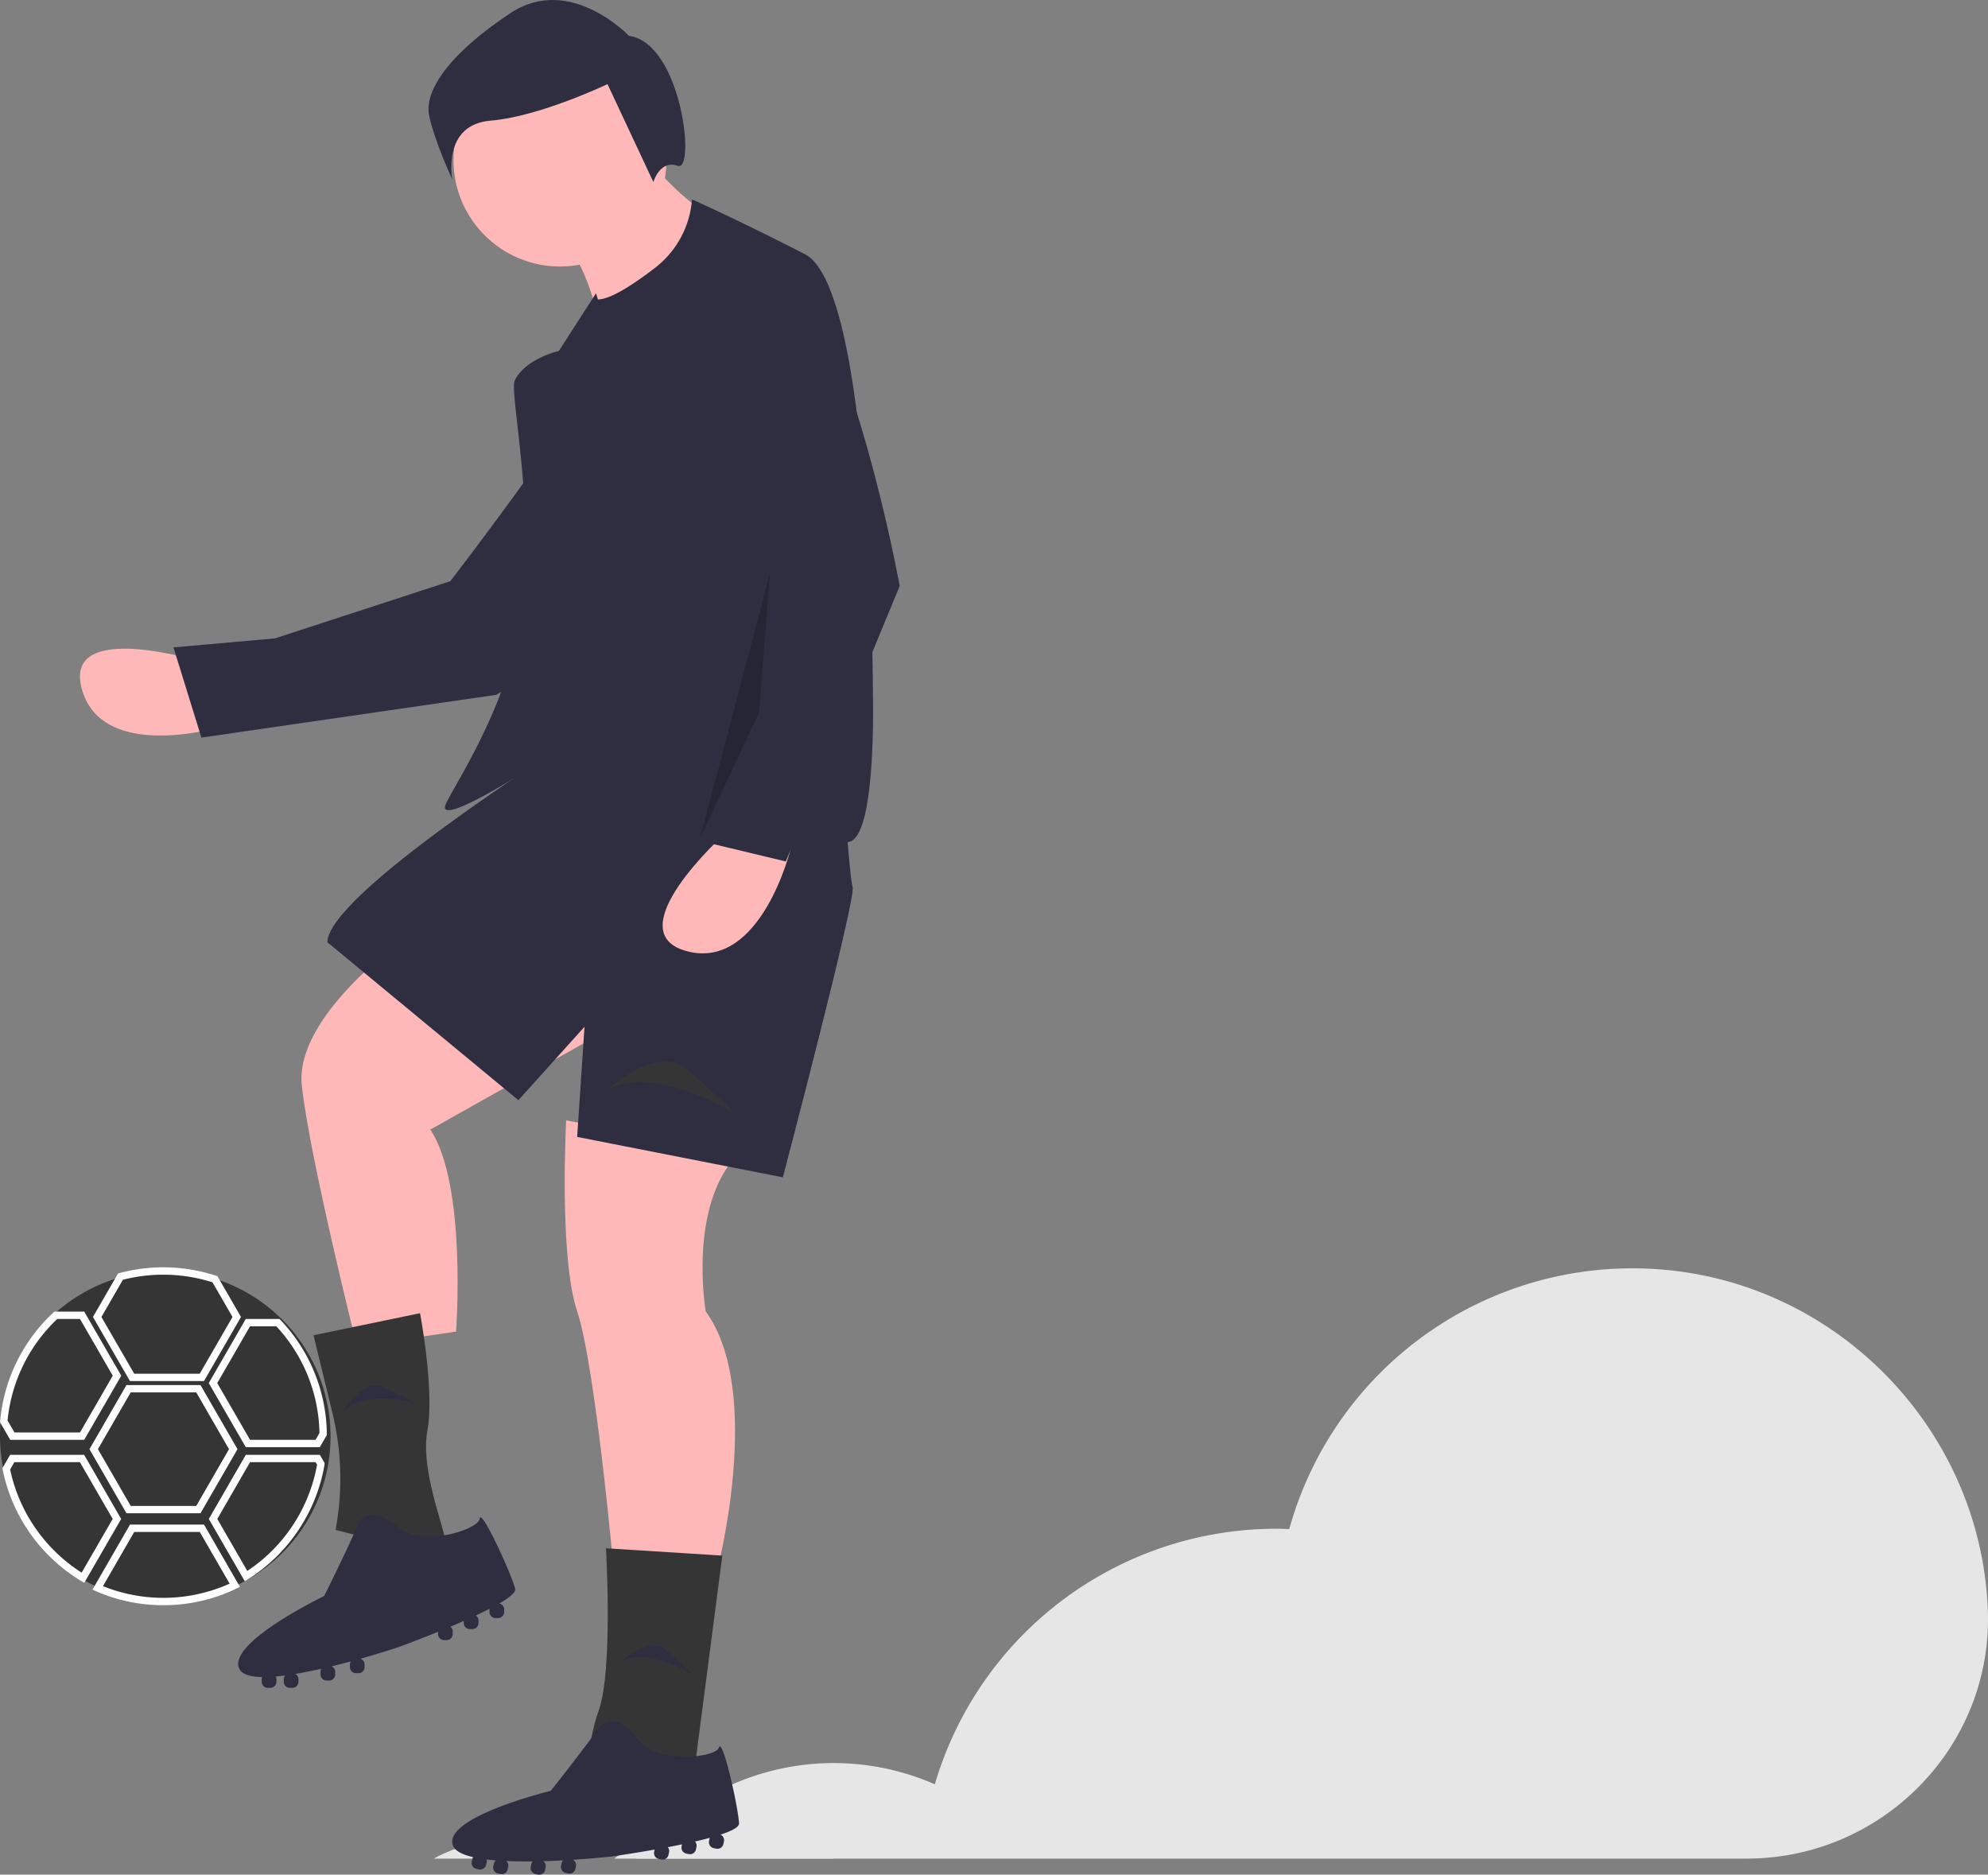 <svg xmlns="http://www.w3.org/2000/svg" width="541.273" height="510.427" viewBox="0 0 541.273 510.427">
  <rect x="0" y="0" width="541.273" height="510.427" fill="#808080" stroke="none"/>
  <g id="undraw_junior_soccer_6sop_1_" data-name="undraw_junior_soccer_6sop (1)" transform="translate(-216.198)">
    <path id="パス_58" data-name="パス 58" d="M585.513,699.852c3.119-3.939,7.232,3.9,11.346,1h-22.8C578.7,703.429,582.324,695.642,585.513,699.852Z" transform="translate(-207.961 -194.787)" fill="none"/>
    <path id="パス_59" data-name="パス 59" d="M660.47,700.852h-3.93c.844.593,1.691,1.184,2.5,1.825C659.5,702.054,659.989,701.458,660.47,700.852Z" transform="translate(-218.748 -194.787)" fill="none"/>
    <path id="パス_60" data-name="パス 60" d="M555.814,696.125a37.624,37.624,0,0,0-18.293,4.727h36.54a37.46,37.46,0,0,0-18.246-4.727Z" transform="translate(-203.217 -194.787)" fill="#e6e6e6"/>
    <path id="パス_61" data-name="パス 61" d="M626.719,691.4a51.693,51.693,0,0,0-29.86,9.454h59.68A51.68,51.68,0,0,0,626.719,691.4Z" transform="translate(-213.456 -194.787)" fill="#e6e6e6"/>
    <path id="パス_62" data-name="パス 62" d="M1028.364,631.558c-2.67-48.412-41.566-87.883-89.938-91.191a96.924,96.924,0,0,0-100.186,70.761c-1.174-.042-2.347-.089-3.531-.089a96.921,96.921,0,0,0-92.971,69.583,68.484,68.484,0,0,0-81.267,20.23H962.742c37.136,0,67.2-30.759,65.69-67.864Q1028.4,632.274,1028.364,631.558Z" transform="translate(-271.015 -194.787)" fill="#e6e6e6"/>
    <path id="パス_63" data-name="パス 63" d="M454.857,375.025s-38.535-12-32.619,7.745,38.373,9.773,38.373,9.773Z" transform="translate(-183.652 -194.787)" fill="#ffb8b8"/>
    <path id="パス_64" data-name="パス 64" d="M602.159,300.9s-19.748-26.987-38.935,1.029c-19.224,28.071-37.1,51.115-37.1,51.115l-47.746,15.568-27.622,2.451,7.609,24.558,80.313-11.651S628.1,330.856,602.159,300.9Z" transform="translate(-187.331 -194.787)" fill="#2f2e41"/>
    <path id="パス_65" data-name="パス 65" d="M514.013,450.352s-30,21-28,40,15,71,15,71l27-4s3-40-7-55l48-27Z" transform="translate(-187.642 -194.787)" fill="#ffb8b8"/>
    <path id="パス_66" data-name="パス 66" d="M580.513,499.852s-2,37,3,52,10,71,10,71h28s13-49-3-71c0,0-5-29,9-43Z" transform="translate(-210.168 -194.787)" fill="#ffb8b8"/>
    <path id="パス_67" data-name="パス 67" d="M574.013,397.352s-65,41-65,54l52,43,18-20-2,30,56,11s20-76,19-79-4-47-4-47Z" transform="translate(-203.668 -194.787)" fill="#2f2e41"/>
    <path id="パス_68" data-name="パス 68" d="M528.013,552.352l-29,6,5.152,21.182a75.641,75.641,0,0,1,.848,31.818h0s30,8,30,4-7-20-5-31S528.013,552.352,528.013,552.352Z" transform="translate(-197.453 -194.787)" fill="#353535"/>
    <path id="パス_69" data-name="パス 69" d="M543.013,627.352c-1-4-9.308-22.136-9.654-19.068s-16.346,8.068-22.346,2.068c0,0-8-7-11,0s-9,19-9,19-27,13-23,20c.809,1.416,3.05,2.013,6.111,2.065a1.634,1.634,0,0,0-.111.58v.709a1.646,1.646,0,0,0,1.646,1.646h.709a1.646,1.646,0,0,0,1.646-1.646V652a1.628,1.628,0,0,0-.18-.733c.818-.072,1.666-.166,2.539-.281a1.63,1.63,0,0,0-.359,1.014v.709a1.646,1.646,0,0,0,1.646,1.646h.709a1.646,1.646,0,0,0,1.646-1.646V652a1.638,1.638,0,0,0-.851-1.433c2.3-.384,4.7-.873,7.093-1.415a1.631,1.631,0,0,0-.241.847v.709a1.646,1.646,0,0,0,1.646,1.646h.709a1.646,1.646,0,0,0,1.646-1.646V650a1.644,1.644,0,0,0-.978-1.5c1.792-.437,3.548-.892,5.219-1.344a1.63,1.63,0,0,0-.241.845v.709a1.646,1.646,0,0,0,1.646,1.646h.709a1.646,1.646,0,0,0,1.646-1.646V648a1.64,1.64,0,0,0-1.157-1.563c5.873-1.654,10.157-3.082,10.157-3.082s4.976-1.81,11-4.256v.611a1.646,1.646,0,0,0,1.646,1.646h.709a1.646,1.646,0,0,0,1.646-1.646V639a1.636,1.636,0,0,0-.637-1.291c1.21-.508,2.43-1.031,3.637-1.563v.563a1.646,1.646,0,0,0,1.646,1.646h.709a1.646,1.646,0,0,0,1.646-1.646V636a1.642,1.642,0,0,0-.7-1.347c1.3-.609,2.562-1.217,3.721-1.813-.005.053-.016.1-.016.16v.709a1.646,1.646,0,0,0,1.646,1.646h.709a1.646,1.646,0,0,0,1.646-1.646V633a1.646,1.646,0,0,0-1.317-1.612C541.492,629.761,543.255,628.321,543.013,627.352Z" transform="translate(-186.554 -194.787)" fill="#2f2e41"/>
    <path id="パス_70" data-name="パス 70" d="M623.513,618.352l-31.68-2s1.92,33-1.92,44-1.92,15-1.92,15l27.84,2Z" transform="translate(-210.646 -194.787)" fill="#353535"/>
    <path id="パス_71" data-name="パス 71" d="M623.9,691.286c-.144-4.121-4.488-23.59-5.466-20.662s-17.669,4.482-22.286-2.637c0,0-6.365-8.514-10.758-2.294S572.629,682.4,572.629,682.4s-29.117,7.085-26.665,14.765c.5,1.553,2.564,2.6,5.546,3.294a1.633,1.633,0,0,0-.229.544l-.148.693a1.646,1.646,0,0,0,1.266,1.953l.693.148a1.646,1.646,0,0,0,1.953-1.266l.148-.693a1.63,1.63,0,0,0-.023-.755c.815.1,1.664.185,2.541.255a1.631,1.631,0,0,0-.562.917l-.148.693a1.646,1.646,0,0,0,1.266,1.953l.693.148a1.646,1.646,0,0,0,1.953-1.266l.148-.693a1.638,1.638,0,0,0-.534-1.579c2.331.1,4.782.127,7.232.1a1.631,1.631,0,0,0-.413.778l-.148.693a1.646,1.646,0,0,0,1.266,1.953l.693.148a1.646,1.646,0,0,0,1.953-1.266l.148-.693a1.644,1.644,0,0,0-.644-1.673c1.843-.054,3.656-.133,5.384-.226a1.63,1.63,0,0,0-.411.777l-.148.693a1.646,1.646,0,0,0,1.266,1.953l.693.148a1.646,1.646,0,0,0,1.953-1.266l.148-.693a1.64,1.64,0,0,0-.806-1.77c6.089-.393,10.577-.9,10.577-.9s5.244-.733,11.646-1.869l-.127.6a1.646,1.646,0,0,0,1.266,1.953l.693.148a1.646,1.646,0,0,0,1.953-1.266l.148-.693a1.636,1.636,0,0,0-.353-1.4c1.289-.245,2.591-.5,3.882-.77l-.117.55a1.646,1.646,0,0,0,1.266,1.953l.693.148a1.646,1.646,0,0,0,1.953-1.266l.148-.693a1.642,1.642,0,0,0-.408-1.464c1.4-.323,2.759-.656,4.017-1-.016.051-.038.1-.049.153l-.148.693A1.646,1.646,0,0,0,617,697.994l.693.148a1.646,1.646,0,0,0,1.953-1.266l.148-.693a1.646,1.646,0,0,0-.952-1.852C621.913,693.326,623.938,692.285,623.9,691.286Z" transform="translate(-206.489 -194.787)" fill="#2f2e41"/>
    <circle id="楕円形_57" data-name="楕円形 57" cx="29" cy="29" r="29" transform="translate(339.663 14.565)" fill="#ffb8b8"/>
    <path id="パス_72" data-name="パス 72" d="M600.013,235.352s16,20,24,19l-35,27s-4-17-9-19S600.013,235.352,600.013,235.352Z" transform="translate(-209.9 -194.787)" fill="#ffb8b8"/>
    <path id="パス_73" data-name="パス 73" d="M662.513,383.852S662.511,273.505,644,264s-30.738-14.922-30.738-14.922h0a25.958,25.958,0,0,1-9.98,18.567c-6.134,4.736-12.245,8.663-15.659,8.675l-.11-.468-.416-1.189-10.084,15.689s-9,2-12,8c-1.623,3.246,6.031,35.923,1.5,65.5-3.844,25.094-20.041,47.746-20.5,50.5-.776,4.655,18.91-7.542,27.775-13.244.131.146.225.244.225.244s-5,2,5-1c5.666-1.7,13.577-1.794,19.372-1.557-.007,1.737.034,3.118.128,4.057,1,10,51,24,58,21S662.513,383.852,662.513,383.852Z" transform="translate(-208.651 -194.787)" fill="#2f2e41"/>
    <path id="パス_74" data-name="パス 74" d="M627.513,421.852s-30,27-10,32,28-28,28-28Z" transform="translate(-214.025 -194.787)" fill="#ffb8b8"/>
    <path id="パス_75" data-name="パス 75" d="M592.513,491.852s14-13,22-6,13,12,13,12S604.513,483.852,592.513,491.852Z" transform="translate(-211.335 -194.787)" fill="#353535"/>
    <path id="パス_76" data-name="パス 76" d="M596.15,647.4s7.891-7.327,12.4-3.382,7.327,6.764,7.327,6.764S602.913,642.891,596.15,647.4Z" transform="translate(-211.019 -194.787)" fill="#2f2e41"/>
    <path id="パス_77" data-name="パス 77" d="M507.746,579.246s5.417-9.307,10.879-6.844,8.979,4.338,8.979,4.338S512.9,572.963,507.746,579.246Z" transform="translate(-198.169 -194.787)" fill="#2f2e41"/>
    <path id="パス_78" data-name="パス 78" d="M654.957,277.721c-9.913-19.926-40.074-9.058-35.173,12.651q.11.485.23.98a197.353,197.353,0,0,0,25,58l-11,49-12,25,25,6,31-75S669.462,306.879,654.957,277.721Z" transform="translate(-216.859 -194.787)" fill="#2f2e41"/>
    <path id="パス_79" data-name="パス 79" d="M469,156.065l-19,72,16-34Z" transform="translate(-43.15)" opacity="0.2"/>
    <path id="パス_80" data-name="パス 80" d="M592.226,204.548s-16.03-16.876-32.165-6.248-23.79,20.952-22.208,28.141,6.264,17.188,6.264,17.188-2.91-14.893,10.451-15.995,31.819-9.944,31.819-9.944l12.486,26.664s1.765-6.179,6.659-4.407S606.632,206.525,592.226,204.548Z" transform="translate(-204.783 -194.787)" fill="#2f2e41"/>
    <path id="パス_81" data-name="パス 81" d="M489.513,585.852a45.91,45.91,0,0,1-.63,7.56v.01a45.012,45.012,0,0,1-62.24,33.73h-.01a43.913,43.913,0,0,1-5.37-2.77,45.067,45.067,0,0,1-20.88-29.65,45.553,45.553,0,0,1-.87-8.88c0-1.36.06-2.71.18-4.04v-.01a45,45,0,0,1,89.81,3.43v.01C489.513,585.452,489.513,585.642,489.513,585.852Z" transform="translate(-183.315 -194.787)" fill="#353535"/>
    <path id="パス_82" data-name="パス 82" d="M455.59,570.822H435.436l-10.078-17.45,6.835-11.848.4-.107a46.155,46.155,0,0,1,26.3.735l.362.12,6.41,11.1Zm-19-2h17.846l8.922-15.45-5.449-9.437a44.355,44.355,0,0,0-24.4-.691l-5.843,10.129Z" transform="translate(-183.853 -194.787)" fill="#fff"/>
    <path id="パス_83" data-name="パス 83" d="M454.59,606.823H434.436l-10.078-17.454,10.078-17.454H454.59l10.078,17.454Zm-19-2h17.846l8.922-15.454-8.922-15.454H435.59l-8.922,15.454Z" transform="translate(-183.805 -194.787)" fill="#fff"/>
    <path id="パス_84" data-name="パス 84" d="M444.513,631.852a45.583,45.583,0,0,1-18.269-3.783l-1.028-.446,10.219-17.711H455.59l9.788,16.955-.972.467a45.571,45.571,0,0,1-19.893,4.519Zm-16.437-5.184a44.049,44.049,0,0,0,34.485-.682l-8.125-14.075H436.591Z" transform="translate(-183.844 -194.787)" fill="#fff"/>
    <path id="パス_85" data-name="パス 85" d="M488.59,588.822H468.436l-10.078-17.45,10.077-17.46h9.177l.3.312a45.78,45.78,0,0,1,12.595,31v.29Zm-19-2h17.846l1.063-1.841a43.779,43.779,0,0,0-11.749-29.069h-7.16l-8.923,15.46Z" transform="translate(-185.319 -194.787)" fill="#fff"/>
    <path id="パス_86" data-name="パス 86" d="M468.158,625.333l-9.8-16.962,10.077-17.46h20.154l1.294,2.23-.014.447a46.1,46.1,0,0,1-20.832,31.188Zm-7.49-16.962,8.175,14.148A44.09,44.09,0,0,0,487.837,593.6l-.4-.689H469.591Z" transform="translate(-185.309 -194.787)" fill="#fff"/>
    <path id="パス_87" data-name="パス 87" d="M421.619,625.765l-.873-.527a46.115,46.115,0,0,1-21.343-30.31l-.074-.37,2.107-3.646h20.155l10.077,17.46ZM401.439,594.9a44.112,44.112,0,0,0,19.474,28.086l8.445-14.617-8.923-15.46H402.59Z" transform="translate(-182.481 -194.787)" fill="#fff"/>
    <path id="パス_88" data-name="パス 88" d="M421.59,586.822H401.436l-2.743-4.741v-.269a45.861,45.861,0,0,1,14.489-29.633l.288-.268h8.121l10.077,17.46Zm-19-2h17.846l8.922-15.45-8.923-15.46h-6.176a43.818,43.818,0,0,0-13.542,27.674Z" transform="translate(-182.459 -194.787)" fill="#fff"/>
  </g>
</svg>
